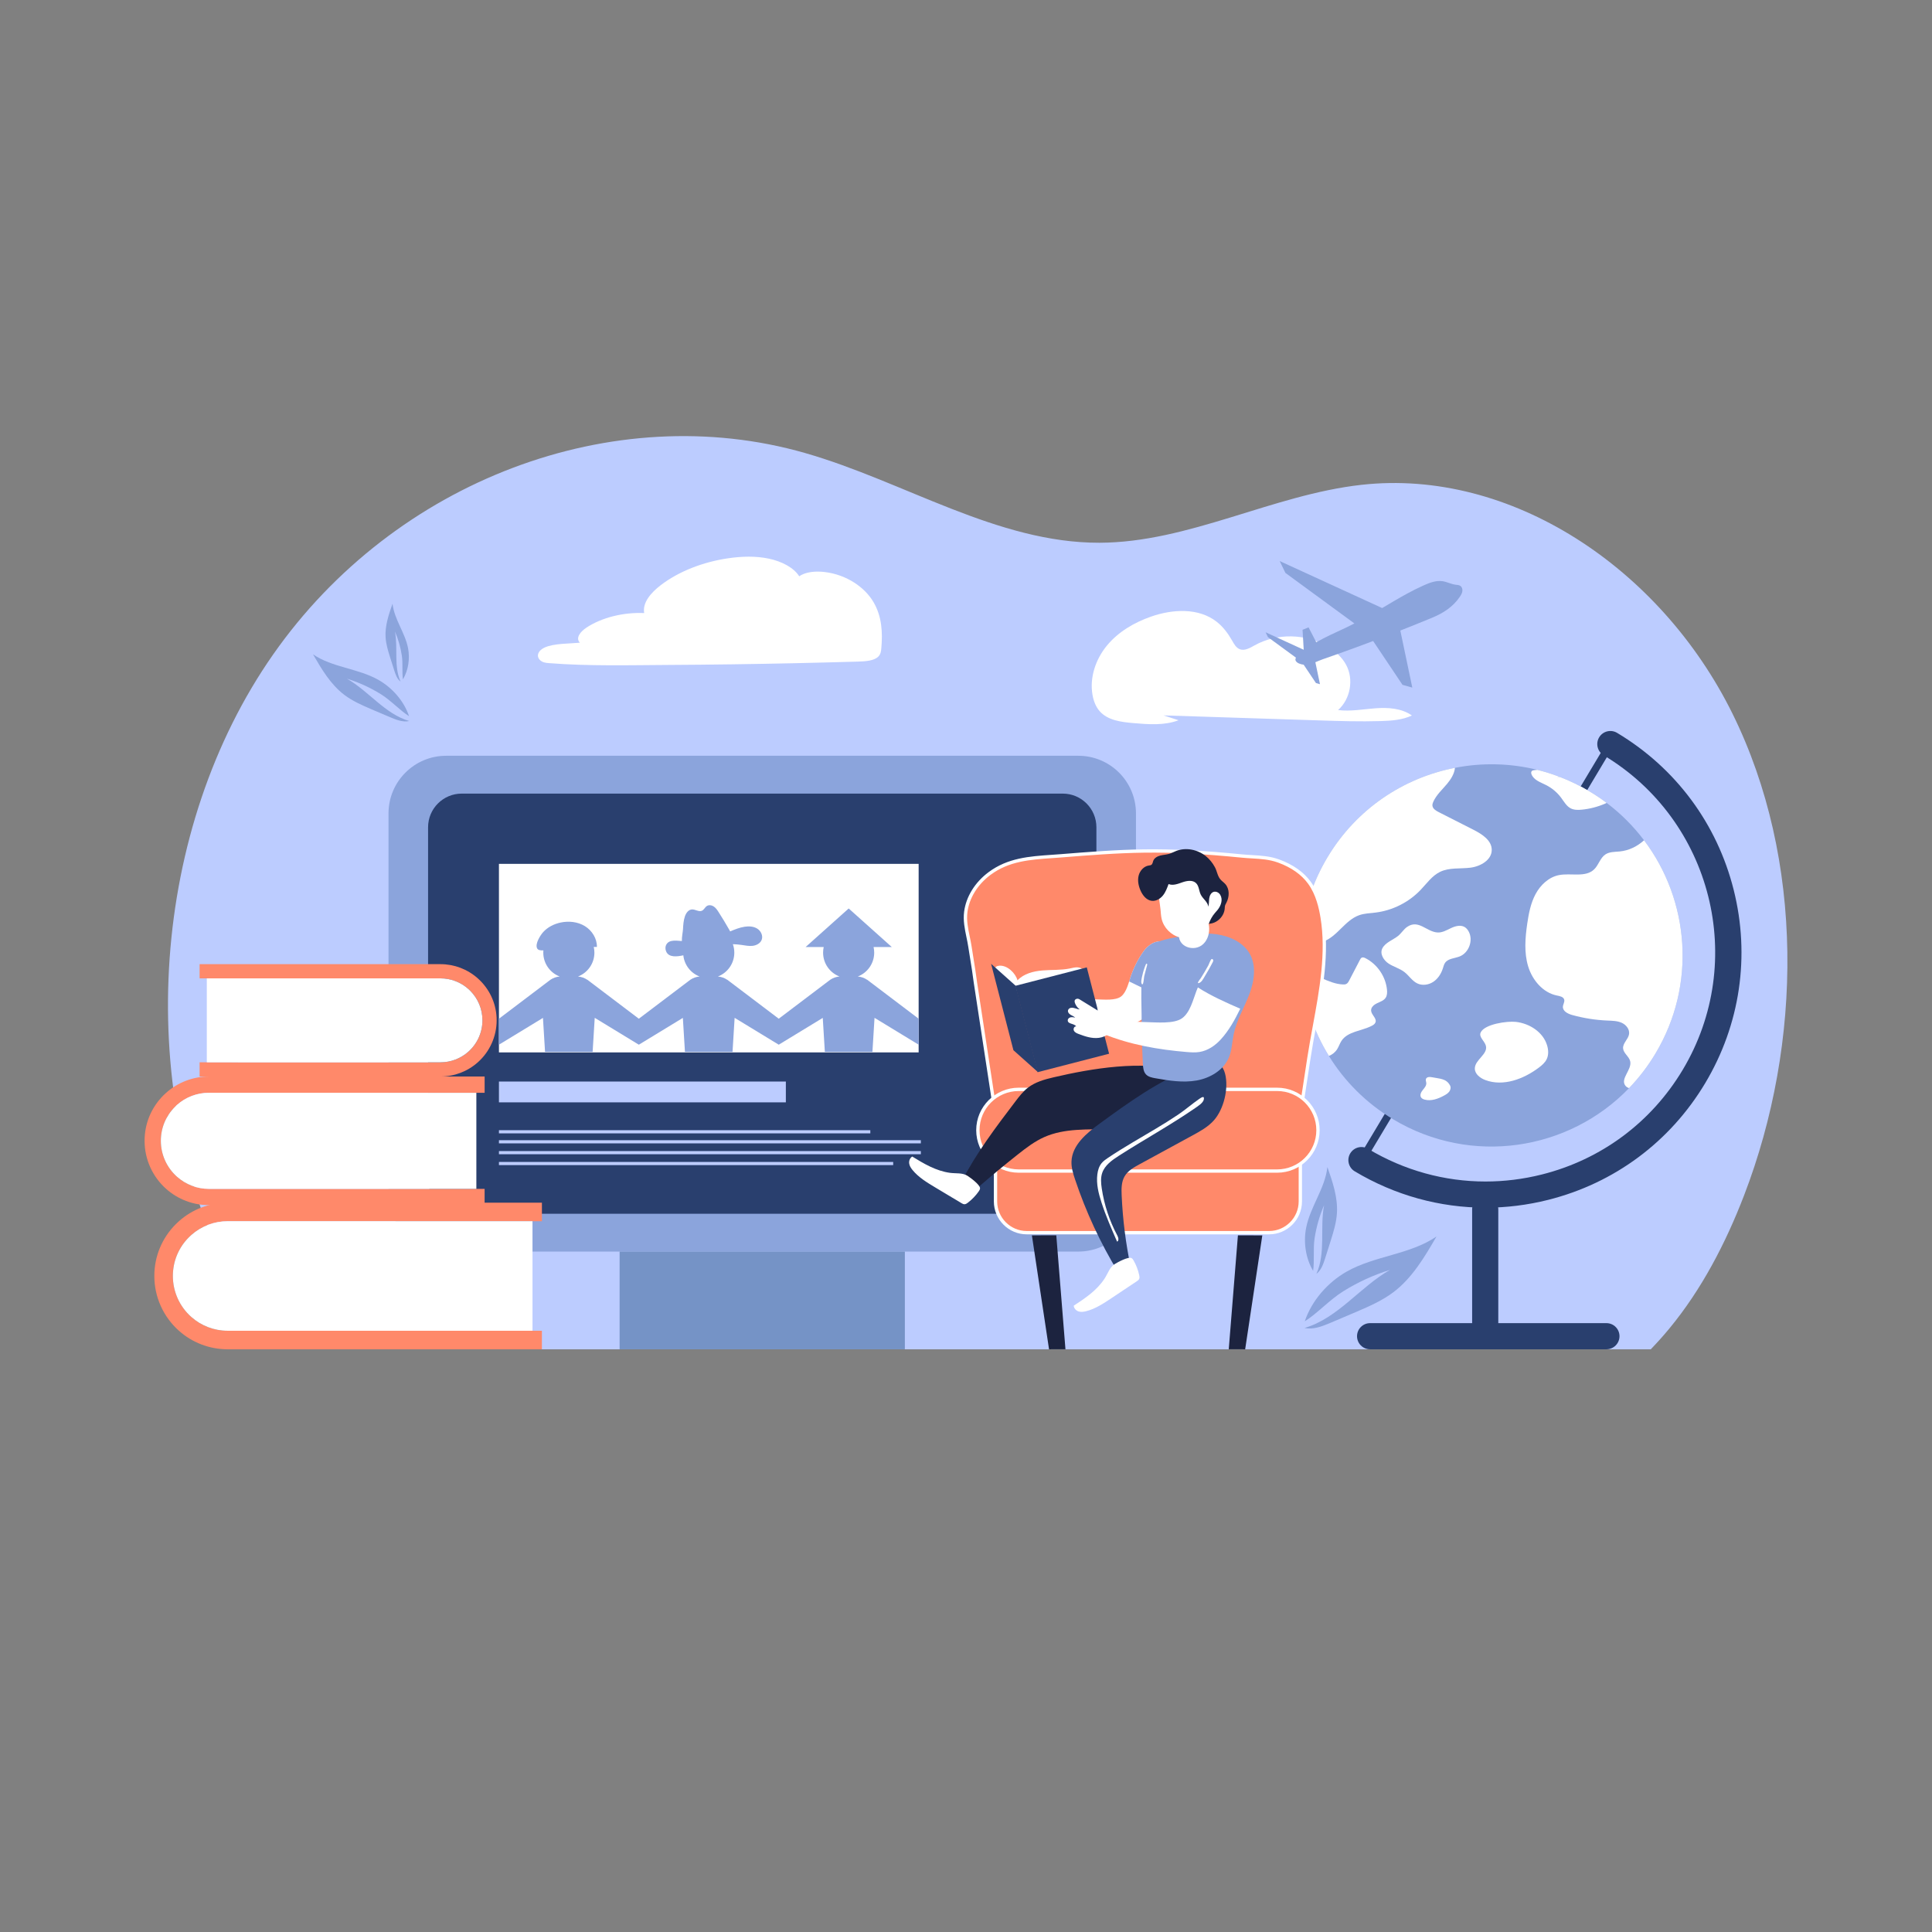 <?xml version="1.0" encoding="utf-8"?>
<!-- Generator: Adobe Illustrator 25.3.1, SVG Export Plug-In . SVG Version: 6.00 Build 0)  -->
<svg version="1.1" id="Layer_1" xmlns="http://www.w3.org/2000/svg" xmlns:xlink="http://www.w3.org/1999/xlink" x="0px" y="0px"
	 viewBox="0 0 2048 2048" style="enable-background:new 0 0 2048 2048;" xml:space="preserve">
<rect x="0" y="0" width="2048" height="2048" fill="#808080" stroke="none"/>
<style type="text/css">
	.st0{fill:#BCCCFF;}
	.st1{fill:#8BA4DC;}
	.st2{fill:#293F6E;}
	.st3{fill:#FFFFFF;}
	.st4{fill:#7593C6;}
	.st5{fill:#A1D1AB;}
	.st6{fill:#FF896A;}
	.st7{fill:#1C233F;}
</style>
<g>
	<path class="st0" d="M1848.76,1267.23c-19.62,50.98-45.07,99.64-78.78,140.56c-6.45,7.84-13.16,15.33-20.08,22.51H290.49
		c-18.3-24.16-34.26-50.44-47.64-77.43c-101.41-204.42-82.22-474.89,46.76-659.19c128.97-184.3,360.37-271.87,563.94-213.42
		c104.88,30.11,203.58,95.36,311.92,95.08c94.63-0.26,183.57-50.93,277.73-61.4c158.07-17.6,316.88,87.89,393.27,242.48
		C1912.85,910.99,1911.15,1105.09,1848.76,1267.23z"/>
	<g>
		<path class="st1" d="M1143.08,1326.71H472.94c-33.74,0-61.1-27.36-61.1-61.1V862.25c0-33.74,27.36-61.1,61.1-61.1h670.13
			c33.74,0,61.1,27.35,61.1,61.1v403.36C1204.18,1299.35,1176.82,1326.71,1143.08,1326.71z"/>
		<path class="st2" d="M1126.54,1286.61H489.48c-19.72,0-35.7-15.98-35.7-35.7V876.95c0-19.72,15.98-35.7,35.7-35.7h637.06
			c19.72,0,35.7,15.98,35.7,35.7v373.96C1162.24,1270.62,1146.26,1286.61,1126.54,1286.61z"/>
		<rect x="528.9" y="915.73" class="st3" width="444.9" height="199.86"/>
		<rect x="528.9" y="1146.47" class="st0" width="304.14" height="22.06"/>
		<rect x="528.9" y="1198.06" class="st0" width="393.67" height="3.35"/>
		<rect x="528.9" y="1208.67" class="st0" width="447.24" height="3.35"/>
		<rect x="528.9" y="1220.19" class="st0" width="447.24" height="3.35"/>
		<rect x="528.9" y="1231.71" class="st0" width="417.92" height="3.35"/>
		<path class="st1" d="M919.23,1038.56l-0.01,0.07c-2.87-1.95-6.26-3.2-9.92-3.5c10.17-3.9,17.39-13.76,17.39-25.3
			c0-2.03-0.23-4.01-0.65-5.91h19.33l-45.71-40.9l-45.71,40.9h19.21c-0.42,1.9-0.65,3.88-0.65,5.91c0,11.54,7.22,21.4,17.39,25.3
			c-3.62,0.3-6.97,1.53-9.82,3.44l0,0c-0.69,0.46-1.35,0.96-1.97,1.49l-52.6,39.81l-54.57-41.31l-0.01,0.07
			c-2.87-1.95-6.26-3.2-9.92-3.5c10.17-3.9,17.39-13.76,17.39-25.3c0-3.14-0.54-6.15-1.52-8.96c3.04,0.09,6.08,0.34,9.09,0.78
			c3.95,0.57,7.94,1.43,11.9,0.97c3.97-0.47,8.03-2.59,9.51-6.3c1.71-4.29-0.72-9.43-4.61-11.9s-8.83-2.75-13.39-2.05
			c-5.35,0.82-10.4,2.84-15.4,4.97c-0.26-0.56-0.56-1.11-0.86-1.64c-3.62-6.35-7.39-12.61-11.33-18.76
			c-1.42-2.22-2.91-4.48-5.08-5.96c-2.17-1.48-5.21-2.01-7.42-0.57c-2.03,1.32-2.99,3.98-5.18,4.99c-3.35,1.54-7.09-1.64-10.76-1.35
			c-3.61,0.28-6.09,3.81-7.28,7.23c-1.54,4.43-1.81,9.19-2.07,13.87c-0.17,2.96-1.36,8.1-1.17,12.39
			c-3.78-0.31-7.78-0.83-11.32-0.03c-5.04,1.14-7.37,6.02-5.42,10.92c2.81,7.05,12.21,5.55,18.27,4.25
			c1.08,10.3,7.92,18.88,17.24,22.46c-3.62,0.3-6.97,1.53-9.82,3.44l0,0c-0.69,0.46-1.35,0.96-1.97,1.49l-52.6,39.81l-54.57-41.31
			l-0.01,0.07c-2.87-1.95-6.26-3.2-9.92-3.5c10.17-3.9,17.39-13.76,17.39-25.3c0-2.08-0.24-4.1-0.68-6.04c1.11,0,2.22-0.01,3.34,0
			c0.19-8.88-5.16-17.41-12.73-22.06c-7.57-4.65-17.05-5.66-25.74-3.81c-7,1.49-13.72,4.84-18.51,10.16
			c-3,3.34-8.72,12.29-6.44,17.12c0.96,2.04,3.7,2.42,6.69,2.21c-0.07,0.8-0.11,1.6-0.11,2.42c0,11.54,7.22,21.4,17.39,25.3
			c-3.62,0.3-6.97,1.53-9.82,3.44l0,0c-0.69,0.46-1.35,0.96-1.97,1.49l-52.6,39.81v27.54l46.66-28.41l2.21,36.05h50.44l2.22-36.12
			l46.77,28.48l46.66-28.41l2.21,36.05h50.44l2.22-36.12l46.77,28.48l46.66-28.41l2.21,36.05h50.44l2.22-36.12l46.77,28.48v-27.54
			L919.23,1038.56z"/>
		<rect x="656.82" y="1326.71" class="st4" width="302.37" height="103.59"/>
	</g>
	<g>
		<g>
			<g>
				<path class="st2" d="M1446.36,1228.44c-0.69,0-1.39-0.18-2.03-0.56c-1.88-1.12-2.49-3.55-1.36-5.43l256.74-429.11
					c1.12-1.88,3.55-2.49,5.43-1.36c1.88,1.12,2.49,3.55,1.36,5.43l-256.74,429.11C1449.02,1227.76,1447.7,1228.44,1446.36,1228.44z
					"/>
			</g>
			<g>
				<path class="st2" d="M1574.39,1430.3c-7.65,0-13.86-6.2-13.86-13.86v-134.51c0-7.65,6.2-13.86,13.86-13.86
					c7.65,0,13.86,6.2,13.86,13.86v134.51C1588.24,1424.1,1582.04,1430.3,1574.39,1430.3z"/>
			</g>
			<g>
				<path class="st2" d="M1574.66,1280.19c-48.36,0-96-13.06-138.58-38.53c-6.57-3.93-8.71-12.44-4.78-19.01
					c3.93-6.57,12.44-8.71,19.01-4.78c38.22,22.87,80.99,34.59,124.39,34.59c19.88,0,39.89-2.46,59.68-7.43
					c62.97-15.83,116.02-55.23,149.35-110.95c68.82-115.03,31.23-264.61-83.8-333.43c-6.57-3.93-8.71-12.44-4.78-19.01
					c3.93-6.57,12.44-8.71,19.01-4.78c62.08,37.14,105.98,96.23,123.61,166.39c17.63,70.15,6.89,142.98-30.26,205.06
					c-37.14,62.07-96.23,105.97-166.38,123.6C1619.11,1277.45,1596.81,1280.18,1574.66,1280.19z"/>
			</g>
			<g>
				<path class="st2" d="M1702.87,1430.3h-250.5c-7.65,0-13.86-6.2-13.86-13.86c0-7.65,6.2-13.86,13.86-13.86h250.5
					c7.65,0,13.86,6.2,13.86,13.86C1716.72,1424.1,1710.52,1430.3,1702.87,1430.3z"/>
			</g>
		</g>
		<g>
			<path class="st1" d="M1754.86,1116.79c-8.1,13.53-17.52,25.77-28.01,36.67c-63.93,66.4-167.37,82.52-249.84,33.17
				c-28.83-17.25-51.81-40.52-68.32-67.26c-16.65-26.97-26.7-57.45-29.49-88.8c-1.17-13.16-1.06-26.49,0.38-39.77
				c3.05-28.16,12.09-56.13,27.59-82.03c30.74-51.39,80.67-84.23,135.16-94.84c28.58-5.57,58.42-5.03,87.41,2.16
				c7.86,1.95,15.66,4.39,23.35,7.33c0.11,0.04,0.22,0.09,0.34,0.13l0,0c10.78,4.14,21.35,9.26,31.59,15.39
				c6.31,3.78,12.34,7.84,18.08,12.17c15.29,11.52,28.54,24.89,39.64,39.61C1790.95,954.61,1798.48,1043.88,1754.86,1116.79z"/>
			<path class="st3" d="M1754.86,1116.79c-8.1,13.53-17.52,25.77-28.01,36.67c-1.58-0.53-2.98-1.39-3.98-2.73
				c-5.51-7.38,7.34-16.9,5.18-25.85c-1.23-5.08-7.09-8.33-7.51-13.55c-0.43-5.52,5.46-9.62,6.33-15.09
				c0.81-5.11-3.15-9.98-7.88-12.08c-4.73-2.1-10.07-2.11-15.23-2.34c-12.55-0.54-25.03-2.51-37.13-5.86
				c-4.61-1.27-10.12-4.02-9.89-8.8c0.13-2.6,2.09-5.09,1.36-7.6c-0.86-2.95-4.62-3.65-7.63-4.26
				c-14.94-2.98-26.15-16.35-30.57-30.93c-4.42-14.58-3.15-30.23-0.96-45.3c1.58-10.81,3.68-21.76,8.86-31.38
				c5.19-9.62,13.92-17.86,24.62-20.02c12.71-2.57,28.2,2.9,37.48-6.16c4.77-4.66,6.39-12.19,11.97-15.84
				c4.34-2.84,9.91-2.58,15.07-3.09c9.88-0.99,18.7-5.39,25.82-11.87C1790.95,954.61,1798.48,1043.88,1754.86,1116.79z"/>
			<path class="st3" d="M1569.54,1094.55c-2.17,4.79,4.3,8.99,5.58,14.09c2.23,8.91-11.54,14.68-11.74,23.86
				c-0.13,5.94,5.59,10.34,11.16,12.42c18.95,7.07,40.45-1,56.62-13.15c3.32-2.49,6.61-5.28,8.4-9.02c2.2-4.59,1.85-10.04,0.34-14.9
				c-4.38-14.05-18.71-22.94-32.86-24.6C1597.79,1082.17,1573.62,1085.51,1569.54,1094.55z"/>
			<path class="st3" d="M1518.18,1141.95c-2.46-0.52-5.81-0.56-6.62,1.82c-0.47,1.39,0.28,2.87,0.38,4.33c0.2,2.84-2,5.18-3.79,7.4
				c-1.79,2.21-3.32,5.36-1.79,7.76c0.82,1.28,2.31,1.96,3.78,2.36c6.95,1.9,14.31-0.83,20.64-4.27c2.03-1.1,4.06-2.32,5.45-4.17
				c1.39-1.84,1.99-4.45,0.9-6.49C1533.11,1143.11,1526.09,1143.6,1518.18,1141.95z"/>
			<path class="st3" d="M1558.52,919.8c-10.74,1.3-22.2-0.33-31.94,4.37c-8.57,4.13-14.21,12.41-20.8,19.29
				c-12.51,13.05-29.58,21.63-47.51,23.88c-5.86,0.73-11.87,0.83-17.44,2.79c-7.49,2.63-13.43,8.36-19.09,13.93
				c-5.66,5.58-11.54,11.34-19,14.08c-7.46,2.75-16.99,1.59-21.67-4.83c-0.58-0.79-1.07-1.64-1.49-2.52
				c3.05-28.16,12.09-56.13,27.59-82.03c30.74-51.39,80.67-84.23,135.16-94.84c-0.61,6.23-4.29,12.15-8.42,17.06
				c-5.12,6.09-11.24,11.58-14.52,18.83c-0.59,1.32-1.1,2.73-0.96,4.16c0.3,3.33,3.65,5.37,6.63,6.89
				c12.28,6.23,24.57,12.47,36.85,18.72c9.04,4.59,19.37,11.16,19.4,21.3C1581.34,911.71,1569.27,918.51,1558.52,919.8z"/>
			<path class="st3" d="M1703.11,851.11c-0.5,0.25-1,0.49-1.5,0.71c-7.87,3.44-16.29,5.63-24.84,6.46
				c-3.95,0.38-8.13,0.44-11.67-1.35c-4.55-2.3-7.14-7.12-10.18-11.22c-4.25-5.72-9.84-10.42-16.21-13.61
				c-5.74-2.88-12.73-5.16-15.16-11.1c-0.45-1.09-0.68-2.42,0.01-3.38c0.69-0.97,2.02-1.17,3.21-1.28c0.99-0.09,1.98-0.17,2.98-0.24
				c7.86,1.95,15.66,4.39,23.35,7.33l-2.73,1.19c1.01-0.39,2.03-0.74,3.07-1.06l0,0c10.78,4.14,21.35,9.26,31.59,15.39
				C1691.34,842.71,1697.37,846.78,1703.11,851.11z"/>
			<path class="st5" d="M1506.84,999.91c0.33-1.55,0.66-3.1,0.99-4.65"/>
			<path class="st3" d="M1465.27,1005.44c-2.79,5.69,1.45,12.53,6.74,16c5.3,3.47,11.71,5.09,16.72,8.97
				c4.86,3.75,8.21,9.48,13.76,12.1c5.37,2.53,12.01,1.52,16.94-1.78s8.29-8.61,10.09-14.27c0.63-1.99,1.12-4.07,2.3-5.79
				c3.25-4.7,10.03-4.69,15.36-6.76c9.96-3.86,14.81-17.26,9.62-26.6c-1-1.81-2.35-3.48-4.11-4.56c-4.35-2.64-9.99-1.09-14.59,1.08
				c-4.6,2.17-9.27,4.97-14.35,4.63c-11.69-0.78-19.98-14.15-32.09-5.95c-3.65,2.47-6.17,6.82-9.64,9.6
				C1476.81,996.32,1468.38,999.09,1465.27,1005.44z"/>
			<path class="st3" d="M1421.93,1103.48c-1.76,2.72-2.72,5.89-4.44,8.63c-2.14,3.4-5.22,5.77-8.79,7.24
				c-16.65-26.97-26.7-57.45-29.49-88.8c7.46,0.31,14.6,3.25,21.49,6.23c7.36,3.17,14.91,6.49,22.93,6.79
				c1.2,0.05,2.44,0.01,3.51-0.53c1.5-0.75,2.36-2.33,3.14-3.82c3.79-7.28,7.58-14.55,11.36-21.83c0.45-0.86,0.95-1.77,1.81-2.22
				c1.26-0.65,2.79-0.07,4.06,0.58c12.47,6.39,21.33,19.35,22.74,33.3c0.3,2.98,0.23,6.2-1.44,8.68c-2,2.98-5.72,4.16-8.97,5.68
				c-3.25,1.53-6.61,4.25-6.42,7.83c0.23,4.57,6.18,8.12,4.68,12.44c-0.59,1.73-2.26,2.84-3.88,3.68
				C1443.34,1093.03,1428.59,1093.21,1421.93,1103.48z"/>
		</g>
	</g>
	<g>
		<g>
			<path class="st6" d="M1378.41,1181.12c0,0-323.12,0-323.12,0c-7.11-46.57-14.22-93.13-21.33-139.7
				c-1.58-12.67-3.86-25.3-5.79-37.92c-1.89-12.38-6.04-24.15-4.41-36.84c2.09-16.27,12.05-30.92,25.21-40.71
				c22.75-16.93,49.17-16.64,76.07-18.79c29.29-2.34,58.6-4.69,87.98-5.06c34.49-0.44,68.96,1.85,103.27,5.29
				c13.54,1.36,26.27,0.63,39.18,5.36c12.67,4.64,24.61,12.02,32.64,23.07c7.72,10.62,11.28,23.69,13.41,36.64
				c8.03,48.86-6.66,100.92-14.03,149.22C1384.46,1141.49,1381.43,1161.31,1378.41,1181.12z"/>
			<path class="st3" d="M1379.92,1182.88h-326.14l-21.56-141.19c-1.06-8.47-2.44-17.02-3.78-25.29c-0.67-4.14-1.36-8.42-2.01-12.63
				c-0.53-3.49-1.26-7-1.97-10.4c-1.79-8.64-3.65-17.57-2.45-26.93c2.04-15.9,11.48-31.17,25.91-41.9
				c20.4-15.18,43.16-16.76,67.24-18.42c3.19-0.22,6.48-0.45,9.74-0.71c28.83-2.31,58.64-4.69,88.1-5.07
				c30.63-0.38,63.51,1.3,103.47,5.3c3.64,0.36,7.29,0.58,10.81,0.79c9.85,0.58,19.16,1.14,28.8,4.67
				c14.69,5.39,25.94,13.35,33.46,23.69c8.78,12.07,12.04,27.12,13.72,37.39c6.23,37.91-1.08,77.59-8.15,115.95
				c-2.06,11.17-4.19,22.72-5.88,33.81L1379.92,1182.88z M1056.8,1179.36h320.1l8.85-57.95c1.7-11.14,3.83-22.72,5.9-33.92
				c7.01-38.07,14.27-77.44,8.14-114.75c-1.63-9.92-4.76-24.42-13.1-35.89c-7.1-9.76-17.8-17.31-31.82-22.45
				c-9.15-3.36-18.21-3.89-27.79-4.46c-3.56-0.21-7.24-0.43-10.95-0.8c-39.82-3.99-72.58-5.67-103.07-5.28
				c-29.34,0.37-59.09,2.75-87.86,5.06c-3.27,0.26-6.58,0.49-9.77,0.71c-23.56,1.63-45.81,3.17-65.39,17.73
				c-13.66,10.16-22.6,24.57-24.52,39.52c-1.13,8.77,0.59,17.03,2.4,25.77c0.72,3.44,1.45,7,2,10.58c0.64,4.2,1.33,8.47,2,12.6
				c1.34,8.3,2.73,16.89,3.8,25.37L1056.8,1179.36z"/>
		</g>
		<g>
			<path class="st6" d="M1345.26,1306.7h-256.82c-18.31,0-33.15-14.84-33.15-33.15v-53.44h323.12v53.44
				C1378.41,1291.86,1363.56,1306.7,1345.26,1306.7z"/>
			<path class="st3" d="M1345.25,1308.46h-256.82c-19.25,0-34.91-15.66-34.91-34.91v-55.2h326.64v55.2
				C1380.17,1292.8,1364.5,1308.46,1345.25,1308.46z M1057.05,1221.86v51.68c0,17.31,14.08,31.39,31.39,31.39h256.82
				c17.31,0,31.39-14.08,31.39-31.39v-51.68H1057.05z"/>
		</g>
		<g>
			<path class="st6" d="M1353.82,1241.36h-273.94c-23.91,0-43.3-19.38-43.3-43.3v0c0-23.91,19.38-43.3,43.3-43.3h273.94
				c23.91,0,43.3,19.38,43.3,43.3v0C1397.11,1221.98,1377.73,1241.36,1353.82,1241.36z"/>
			<path class="st3" d="M1353.82,1243.12h-273.94c-24.84,0-45.06-20.21-45.06-45.06s20.21-45.06,45.06-45.06h273.94
				c24.84,0,45.06,20.21,45.06,45.06S1378.66,1243.12,1353.82,1243.12z M1079.88,1156.53c-22.9,0-41.54,18.63-41.54,41.54
				s18.63,41.54,41.54,41.54h273.94c22.9,0,41.54-18.63,41.54-41.54s-18.63-41.54-41.54-41.54H1079.88z"/>
		</g>
		<polygon class="st7" points="1129.43,1430.26 1112.03,1430.3 1093.86,1309.57 1119.71,1309.5 		"/>
		<polygon class="st7" points="1302.53,1430.26 1319.93,1430.3 1338.1,1309.57 1312.25,1309.5 		"/>
	</g>
	<g>
		<g>
			<path class="st6" d="M202.73,1309.22c10.62-9.46,24.31-14.67,38.56-14.67h333.16v-19.65H241.29c-19.07,0-37.41,6.98-51.61,19.63
				c-1.16,1.02-2.27,2.07-3.32,3.13c-14.67,14.67-22.76,34.18-22.76,54.94c0,22.18,9.51,43.33,26.06,58.05
				c14.22,12.67,32.56,19.65,51.63,19.65h333.16v-19.65H241.29c-14.24,0-27.94-5.21-38.57-14.68
				c-12.38-10.99-19.48-26.81-19.48-43.37c0-15.51,6.04-30.09,17-41.05C201.02,1310.78,201.85,1310,202.73,1309.22z"/>
			<path class="st3" d="M200.25,1311.55c-10.96,10.96-17,25.54-17,41.05c0,16.57,7.1,32.38,19.48,43.37
				c10.63,9.47,24.32,14.68,38.57,14.68h323.17v-116.11H241.29c-14.25,0-27.94,5.21-38.56,14.67
				C201.85,1310,201.02,1310.78,200.25,1311.55z"/>
		</g>
		<g>
			<path class="st6" d="M187.6,1171.27c9.31-8.3,21.33-12.87,33.83-12.87h292.29v-17.24H221.43c-16.73,0-32.82,6.13-45.28,17.22
				c-1.01,0.89-2,1.82-2.92,2.74c-12.87,12.87-19.97,29.99-19.97,48.2c0,19.46,8.34,38.02,22.86,50.93
				c12.48,11.12,28.57,17.24,45.3,17.24h292.29v-17.24H221.43c-12.5,0-24.51-4.57-33.84-12.88c-10.87-9.65-17.09-23.52-17.09-38.05
				c0-13.6,5.3-26.4,14.92-36.02C186.1,1172.64,186.82,1171.95,187.6,1171.27z"/>
			<path class="st3" d="M185.42,1173.31c-9.62,9.62-14.92,22.41-14.92,36.01c0,14.53,6.23,28.4,17.09,38.05
				c9.32,8.31,21.34,12.88,33.84,12.88h283.53V1158.4H221.43c-12.5,0-24.51,4.57-33.83,12.87
				C186.82,1171.95,186.1,1172.64,185.42,1173.31z"/>
		</g>
		<g>
			<path class="st6" d="M498.37,1050.15c8.4,8.4,13.03,19.58,13.03,31.46c0,12.69-5.44,24.81-14.93,33.24
				c-8.14,7.26-18.64,11.25-29.56,11.25H211.58v15.06h255.34c14.62,0,28.67-5.35,39.57-15.06c12.69-11.28,19.97-27.5,19.97-44.49
				c0-15.91-6.2-30.86-17.44-42.11c-0.8-0.81-1.66-1.62-2.55-2.4c-10.88-9.69-24.94-15.05-39.55-15.05H211.58v15.06h255.34
				c10.92,0,21.42,4,29.55,11.25C497.15,1048.96,497.78,1049.56,498.37,1050.15z"/>
			<path class="st3" d="M498.37,1050.15c8.4,8.4,13.03,19.58,13.03,31.46c0,12.7-5.44,24.81-14.93,33.24
				c-8.15,7.26-18.64,11.25-29.56,11.25H219.23v-88.99h247.68c10.92,0,21.41,3.99,29.55,11.24
				C497.15,1048.96,497.78,1049.56,498.37,1050.15z"/>
		</g>
	</g>
	<path class="st3" d="M910.01,701.3c-22.6,0.66-45.21,1.24-67.83,1.73c-44.34,0.96-88.7,1.58-133.06,1.83
		c-42.23,0.24-85.16,1.39-127.12-1.91c-1.78-0.14-3.59-0.3-5.25-0.78c-4.23-1.23-6.79-4.55-6.52-7.73c0.27-3.18,3.07-6.11,6.85-7.91
		c9.63-4.6,26.43-4.17,37.63-5.23c-4.95-5.05,0.66-11.88,7.06-16.07c16.2-10.62,38.86-16.31,61.09-15.36
		c-1.97-10.95,6.96-21.47,17.64-29.63c18.84-14.4,44.34-24.52,71.76-28.5c14.12-2.05,29.01-2.47,42.81,0.46
		c13.79,2.93,26.37,9.53,32.15,18.71c6.72-4.83,17.56-5.7,27.08-4.53c23.62,2.9,42.49,16.37,51.59,31.79
		c9.1,15.43,9.82,32.6,8.33,49.24c-0.26,2.9-0.65,5.94-2.94,8.37C926.96,700.37,917.87,701.07,910.01,701.3z"/>
	<path class="st3" d="M1233.35,758.34c54.72,1.76,109.45,3.52,164.17,5.28c22.01,0.71,44.04,1.42,66.05,0.75
		c11.29-0.34,22.88-1.12,33.11-5.91c-10.88-7.7-25.13-8.63-38.42-7.66c-13.29,0.97-26.63,3.56-39.85,1.88
		c13.13-11.61,16.85-32.55,8.52-47.96c-4.36-8.08-11.48-14.41-19.33-19.17c-23.19-14.07-53.97-14.65-77.67-1.44
		c-4.91,2.73-10.51,6.12-15.74,4.08c-3.91-1.53-6.09-5.6-8.17-9.25c-4.26-7.49-9.51-14.55-16.3-19.86
		c-19.11-14.97-46.64-13.44-69.55-5.45c-17.81,6.21-34.71,16.1-46.72,30.64c-12.02,14.53-18.67,34.07-15.3,52.62
		c1.12,6.18,3.4,12.29,7.55,17.01c8.57,9.74,22.83,11.5,35.76,12.61c16.07,1.39,32.77,2.69,47.86-3.02"/>
	<g>
		<path class="st3" d="M1238.25,1003.08c-7.94-10.25-19.92-3.18-26.03,5.42c-5.59,7.87-10.12,16.68-13.38,26.02
			c-2.42,6.93-4.58,17.19-10.4,21.75c-5.83,4.56-18.22,3.25-25.15,3.15c-11.14-0.15-22.16-1.79-33.07-4.07
			c0.7,4.74-0.54,13.06,3.63,16.26c1.58,1.21,3.56,1.75,5.48,2.25c16.59,4.28,33.44,7.6,50.41,9.93c5.16,0.71,10.56,1.31,15.48-0.4
			c8.68-3,13.45-11.86,17-19.66c4.71-10.34,9.88-20.45,14.33-30.94C1240.6,1023.24,1244.38,1011,1238.25,1003.08z"/>
		<path class="st1" d="M1226.34,1054.91c3.48-7.33,7.03-14.63,10.21-22.12c4.05-9.55,7.82-21.79,1.69-29.71
			c-7.94-10.25-19.92-3.18-26.03,5.42c-5.59,7.87-10.12,16.68-13.38,26.02c-0.62,1.78-1.23,3.78-1.88,5.85
			C1206.83,1045.05,1216.61,1049.94,1226.34,1054.91z"/>
		<path class="st7" d="M1251.5,1135.05c-41.16-11.39-93.95-2.55-134.67,6.95c-9.59,2.24-19.37,4.96-27.16,10.97
			c-5.27,4.06-9.36,9.42-13.39,14.72c-20.64,27.15-41.53,54.79-57.01,84.98c-0.41,0.81-0.05,1.8,0.78,2.15c0.01,0,0.01,0,0.02,0.01
			c3.96,1.65,8.03,3.16,12.23,4.1l0.19,0.03c0.32,0.04,1.53,0.24,1.89,0.28c0.33,0.03,0.65,0.06,0.98,0.09
			c0.41,0.03,0.82-0.11,1.13-0.38c13.96-12.13,28.2-23.94,42.72-35.4c8.69-6.86,17.59-13.67,27.71-18.17
			c21.58-9.61,46.21-7.84,69.82-8.49c19.19-0.52,38.34-2.77,57.14-6.69c15.57-3.25,35.39-9.75,40.11-27.07
			C1278.33,1147.15,1265.15,1138.83,1251.5,1135.05z"/>
		<path class="st2" d="M1298.67,1138.27c-4.8-18.86-22.07-11.13-35.73-5.86c-35.4,13.66-66.48,36.24-96.93,58.42
			c-14.12,10.28-29.61,23.03-30.19,40.48c-0.22,6.46,1.73,12.79,3.78,18.92c11.5,34.38,26.87,67.46,45.7,98.44
			c0.4,0.66,1.22,0.92,1.93,0.63c3.47-1.43,6.97-2.83,10.45-4.24c0.7-0.28,1.09-1.02,0.93-1.76c-5.25-25.1-8.48-50.62-9.6-76.24
			c-0.3-6.84-0.35-14.09,3.07-20.03c3.44-5.96,9.79-9.54,15.83-12.83c18.7-10.18,37.4-20.37,56.1-30.55
			c8.12-4.42,16.41-8.97,22.59-15.85C1297.25,1175.98,1302.64,1153.87,1298.67,1138.27z"/>
		<path class="st1" d="M1299.95,992.69c9.76,3.04,19.08,8.77,24.36,17.52c7.85,13,5.37,29.78-0.04,43.97
			c-5.41,14.19-13.49,27.47-16.55,42.34c-1.66,8.08-1.82,16.56-4.94,24.2c-5.57,13.61-19.84,22.09-34.32,24.65
			c-14.48,2.56-29.33,0.16-43.8-2.4c-3.56-0.63-7.39-1.41-9.86-4.04c-2.69-2.87-3.07-7.14-3.28-11.06
			c-0.93-17.45-1.4-34.92-1.39-52.39c0.01-17.7-3.4-62.28,12.32-74.23c7.73-5.87,25.62-7.81,35.01-9.58
			C1271.52,989.02,1286.14,988.39,1299.95,992.69z"/>
		<path class="st3" d="M1228.17,937.21c-1.32,8.87,1.15,17.81,2.02,26.74c0.33,3.32,0.44,6.69,1.17,9.95
			c2.13,9.46,9.9,17.42,19.31,19.78c9.41,2.36,20.01-0.98,26.37-8.3c4.07-4.69,6.39-10.7,10.47-15.38c2.64-3.03,5.96-5.43,8.37-8.65
			c2.4-3.22,3.76-7.73,1.82-11.24c-2.08-3.77-6.91-4.87-11.18-5.43c0.24-10.2-5.5-20.33-14.38-25.37
			C1256.77,910.6,1230.99,918.26,1228.17,937.21z"/>
		<path class="st3" d="M1275.75,1000.48c4.79-4.76,6.64-11.98,5.86-18.69c-0.39-3.33-1.47-6.75-3.91-9.06
			c-10.09-9.53-25.6,5.98-27.66,15.87C1246.95,1003.54,1266.1,1010.07,1275.75,1000.48z"/>
		<path class="st3" d="M1269.78,1046.7c-0.54,1.29-1.07,2.58-1.57,3.89c-3.54,9.22-6.68,22.88-15.32,28.91
			c-8.65,6.04-27.1,4.19-37.42,4c-16.71-0.29-33.23-2.59-49.62-5.75c-0.59,3.9-4.22,11.44-1.57,14.79c1.4,1.77,3.57,2.72,5.66,3.56
			c27.88,11.33,57.9,16.56,87.9,19.07c4.55,0.38,9.15,0.7,13.66-0.02c8.77-1.41,16.53-6.7,22.53-13.24
			c8.56-9.34,14.99-20.87,20.68-32.62C1299.31,1062.58,1283.87,1055.74,1269.78,1046.7z"/>
		<g>
			<path class="st3" d="M1078.58,1039.18c6.69-7.04,16.81-9.65,26.49-10.46c9.68-0.81,19.51-0.15,29.03-2.1
				c2.53-0.52,5.06-1.23,7.65-1.2c2.59,0.03,5.32,0.92,6.86,3c0.27,0.37,0.51,0.82,0.42,1.28c-0.13,0.6-0.76,0.92-1.33,1.16
				c-11.27,4.75-22.58,9.51-34.34,12.87c-10.38,2.96-21.04,4.8-31.68,6.64c-3.15,0.54-6.52,1.07-9.44-0.22
				c-2.24-0.98-3.91-2.9-5.47-4.78c-3.16-3.8-19.92-20.52-7.57-21.67C1067.7,1022.91,1076.53,1031.58,1078.58,1039.18z"/>
			
				<rect x="1087.29" y="1033.72" transform="matrix(0.968 -0.25 0.25 0.968 -234.629 316.189)" class="st2" width="78.25" height="94.57"/>
			<polygon class="st2" points="1100.37,1136.58 1074.27,1113.27 1050.61,1021.7 1076.71,1045.01 			"/>
		</g>
		<path class="st3" d="M1163.55,1064.83c-0.02,2.16,0.05,4.31,0.23,6.46l-19.51-12c-1.16-0.72-2.65-0.83-3.83-0.14
			c-1.71,1.01-1.44,2.75-0.92,4.19c0.96,2.64,2.72,4.98,4.98,6.65c-3.2-0.07-6.05-2.3-9.42-1.62c-1.08,0.22-2.07,0.85-2.6,1.81
			c-1.22,2.21,0.51,4.39,2.41,5.55c1.63,0.99,3.53,1.63,4.84,3.02c-2.02-0.45-4.15-0.91-6.09,0.13c-1.14,0.61-1.92,1.84-1.77,3.13
			c0.43,3.72,6.95,2.81,8.92,6.02c-2.08-0.28-3.35,2.66-2.39,4.53s3.08,2.78,5.05,3.52c6.85,2.59,13.92,5.01,21.42,4.08
			c3.94-0.49,7.68-2.06,10.6-4.75c10.36-9.53,0.93-22.08-6.34-32.31C1167.42,1060.68,1163.58,1061.86,1163.55,1064.83z"/>
		<path class="st3" d="M1199.33,1333.57c1.07,0.49,1.78,1.61,2.4,2.7c2.7,4.75,4.7,10.01,5.89,15.5c0.27,1.24,0.49,2.6,0.03,3.78
			c-0.47,1.19-1.52,1.93-2.52,2.59c-8.89,5.93-17.77,11.86-26.66,17.79c-8.66,5.78-17.52,11.65-27.34,14.05
			c-2.58,0.63-5.31,1.01-7.83,0.18c-2.53-0.83-4.81-3.1-5.14-6.04c11.92-7.81,24.45-16.05,32.76-28.79
			c3.48-5.33,5.41-12.1,10.78-15.39C1185.19,1337.79,1195.9,1332,1199.33,1333.57z"/>
		<path class="st3" d="M1038.88,1259.62c0.01,1.17-0.69,2.3-1.41,3.32c-3.14,4.47-7.03,8.53-11.48,11.96
			c-1.01,0.78-2.14,1.56-3.4,1.64c-1.27,0.09-2.39-0.55-3.42-1.17c-9.16-5.49-18.33-10.98-27.49-16.47
			c-8.93-5.35-18.03-10.84-24.4-18.68c-1.68-2.06-3.18-4.36-3.52-7s0.74-5.67,3.25-7.23c12.16,7.43,24.98,15.21,40.05,17.27
			c6.31,0.86,13.25-0.29,18.53,3.15C1029.01,1248.66,1038.83,1255.85,1038.88,1259.62z"/>
		<path class="st7" d="M1278.2,907.51c-8.63-6.92-20.88-9.5-31.21-5.54c-2.6,1-5.05,2.37-7.72,3.16c-3.07,0.9-6.32,0.99-9.42,1.8
			c-3.09,0.81-6.22,2.59-7.36,5.58c-0.57,1.49-0.7,3.34-2.02,4.24c-0.78,0.54-1.78,0.58-2.72,0.73c-5.31,0.83-9.46,5.53-10.76,10.74
			c-1.3,5.21-0.16,10.77,1.98,15.69c2.25,5.18,6.26,10.31,11.87,10.99c4.52,0.55,8.96-2.05,11.84-5.58
			c2.88-3.53,4.48-7.9,6.03-12.18c4.71,1.92,9.97-0.23,14.77-1.9c4.8-1.67,10.8-2.63,14.42,0.94c3.17,3.12,2.99,8.25,4.99,12.22
			c2.28,4.53,7.44,7.68,7.96,12.72c0.86-2.83,0.56-5.87,0.98-8.8c0.42-2.93,1.91-6.07,4.74-6.92c2.64-0.8,5.57,0.82,6.96,3.2
			c3.04,5.2,0.67,11.49-2.73,15.79c-0.94,1.19-1.99,2.28-2.96,3.43c-2.84,3.35-5.04,7.25-6.45,11.42
			c8.53-0.26,16.24-7.66,16.86-16.17c0.07-1.03,0.06-2.08,0.33-3.08c0.28-1.05,0.87-2,1.39-2.96c3.36-6.27,3.6-14.71-1.17-19.99
			c-1.58-1.74-3.6-3.05-5.12-4.84c-3.16-3.7-3.56-8.82-5.85-12.98C1285.39,914.75,1282.19,910.71,1278.2,907.51z"/>
		<path class="st3" d="M1285.44,1020.17c0.37-0.72,0.74-1.49,0.63-2.29c-0.11-0.8-0.94-1.54-1.69-1.24
			c-1.11,0.45-2.86,5.51-3.48,6.66c-1.27,2.33-2.58,4.65-3.93,6.93c-1.31,2.22-2.66,4.42-4.04,6.6c-0.92,1.45-3.02,3.61-3.12,5.28
			c3.51,0.43,6.06-5.19,7.48-7.49C1280.19,1029.92,1282.91,1025.09,1285.44,1020.17z"/>
		<path class="st3" d="M1214.66,1022.25c0.13-0.3,0.3-0.65,0.63-0.71c0.34-0.07,0.66,0.22,0.76,0.55c0.09,0.33,0.02,0.68-0.06,1.02
			c-0.96,4-2.25,7.92-3.12,11.95c-0.32,1.46-0.71,8.93-2.02,8.37c-2.24-0.96-0.25-7.89,0.04-9.26
			C1211.77,1030.09,1213.03,1026.1,1214.66,1022.25z"/>
		<path class="st3" d="M1174.59,1227.32c-2.47,1.66-4.95,3.39-6.84,5.69c-2.72,3.32-3.99,7.62-4.52,11.89
			c-1.25,10.04,1.25,20.16,4.38,29.78c4.6,14.18,10.58,27.87,16.56,41.53c2.25-1.08,1.35-4.44,0.17-6.64
			c-8.27-15.48-13.85-32.4-16.43-49.76c-0.82-5.5-1.31-11.26,0.49-16.52c2.77-8.11,10.35-13.45,17.56-18.09
			c26.85-17.25,54.93-32.59,81.18-50.75c2.68-1.85,8.16-5.33,8.9-8.8c0.97-4.51-2.23-2.53-4.92-0.68
			c-7.59,5.26-14.57,11.41-22.26,16.59c-15.55,10.48-31.89,19.71-47.99,29.3C1191.99,1216.16,1183.17,1221.55,1174.59,1227.32z"/>
	</g>
	<path class="st1" d="M1548.04,621.06c-1.48-1.01-3.4-1.02-5.17-1.25c-4.63-0.61-8.88-2.96-13.49-3.69
		c-6.95-1.09-13.89,1.58-20.31,4.44c-6.08,2.71-12,5.72-17.83,8.9c-8.82,4.81-17.43,9.99-26.09,15.09l-108.61-49.8l6.04,12.53
		l73.14,53.59c-5.8,2.98-11.67,5.84-17.63,8.51c-2.1,0.94-12.52,5.69-22.8,11.4l-8.17-15.76l-6.35,2.6l1.22,21.16l-40.39-18.52
		l2.48,5.14l29.67,21.74c-0.61,1.24-0.72,2.37-0.22,3.36c1.24,2.42,5.16,3.75,8.42,4.12l13.02,19.44l4.26,1.2l-4.89-23.28
		c2.75-1.1,5.45-2.3,7.92-3.16c11.69-4.06,23.35-8.22,34.98-12.48c6.13-2.25,12.25-4.53,18.36-6.83l31.11,46.45l10.39,2.92
		l-12.7-60.46c5.79-2.28,11.58-4.58,17.35-6.91c5.34-2.16,10.68-4.33,16-6.53c11.99-4.95,22.37-11.45,29.78-22.42
		c1.2-1.77,2.32-3.67,2.62-5.79C1550.48,624.64,1549.81,622.26,1548.04,621.06z"/>
	<path class="st1" d="M1690.78,1118.14c2.88,0.18-1.21,5.32-2.03,2.55"/>
	<path class="st1" d="M1473.38,1346.15c-31.87,18.22-55.27,51.28-90.52,61.55c9.14,2.01,18.47-1.65,27.1-5.27
		c9.44-3.96,18.86-7.97,28.27-12.01c13.49-5.8,27.09-11.77,38.82-20.62c20.01-15.09,33.11-37.37,45.69-59.05
		c-28.2,19.25-65.34,20.29-95.05,37.11c-20.13,11.4-37.18,30.72-44.57,52.79c13.73-8.69,26.21-22.79,40.91-31.91
		C1439.43,1359.16,1456.05,1351.53,1473.38,1346.15z"/>
	<path class="st1" d="M1403.59,1277.58c-4.62,24.12,1.98,50.39-8.15,72.76c5-3.77,7.2-10.1,9.12-16.05
		c2.1-6.52,4.17-13.05,6.21-19.58c2.93-9.38,5.82-18.88,6.43-28.69c1.05-16.73-4.56-33.08-10.1-48.91
		c-2.5,22.7-18.15,42.01-22.54,64.42c-2.98,15.18-0.59,32.25,7.4,45.61c1.56-10.76-0.16-23.23,1.6-34.67
		C1395.41,1300.48,1398.77,1288.72,1403.59,1277.58z"/>
	<path class="st1" d="M367.79,719.44c23.24,13.29,40.3,37.39,66,44.87c-6.66,1.47-13.47-1.2-19.76-3.84
		c-6.88-2.89-13.75-5.81-20.61-8.76c-9.84-4.23-19.75-8.58-28.3-15.03c-14.59-11-24.14-27.25-33.31-43.05
		c20.56,14.03,47.64,14.79,69.3,27.05c14.68,8.31,27.1,22.39,32.49,38.49c-10.01-6.34-19.11-16.62-29.83-23.27
		C392.54,728.93,380.42,723.36,367.79,719.44z"/>
	<path class="st1" d="M418.67,669.45c3.37,17.58-1.44,36.74,5.94,53.05c-3.65-2.75-5.25-7.36-6.65-11.7
		c-1.53-4.75-3.04-9.51-4.53-14.28c-2.13-6.84-4.24-13.77-4.69-20.92c-0.76-12.2,3.33-24.12,7.36-35.66
		c1.82,16.55,13.23,30.63,16.43,46.97c2.17,11.07,0.43,23.51-5.4,33.26c-1.14-7.84,0.12-16.94-1.17-25.28
		C424.63,686.15,422.18,677.57,418.67,669.45z"/>
</g>
</svg>

